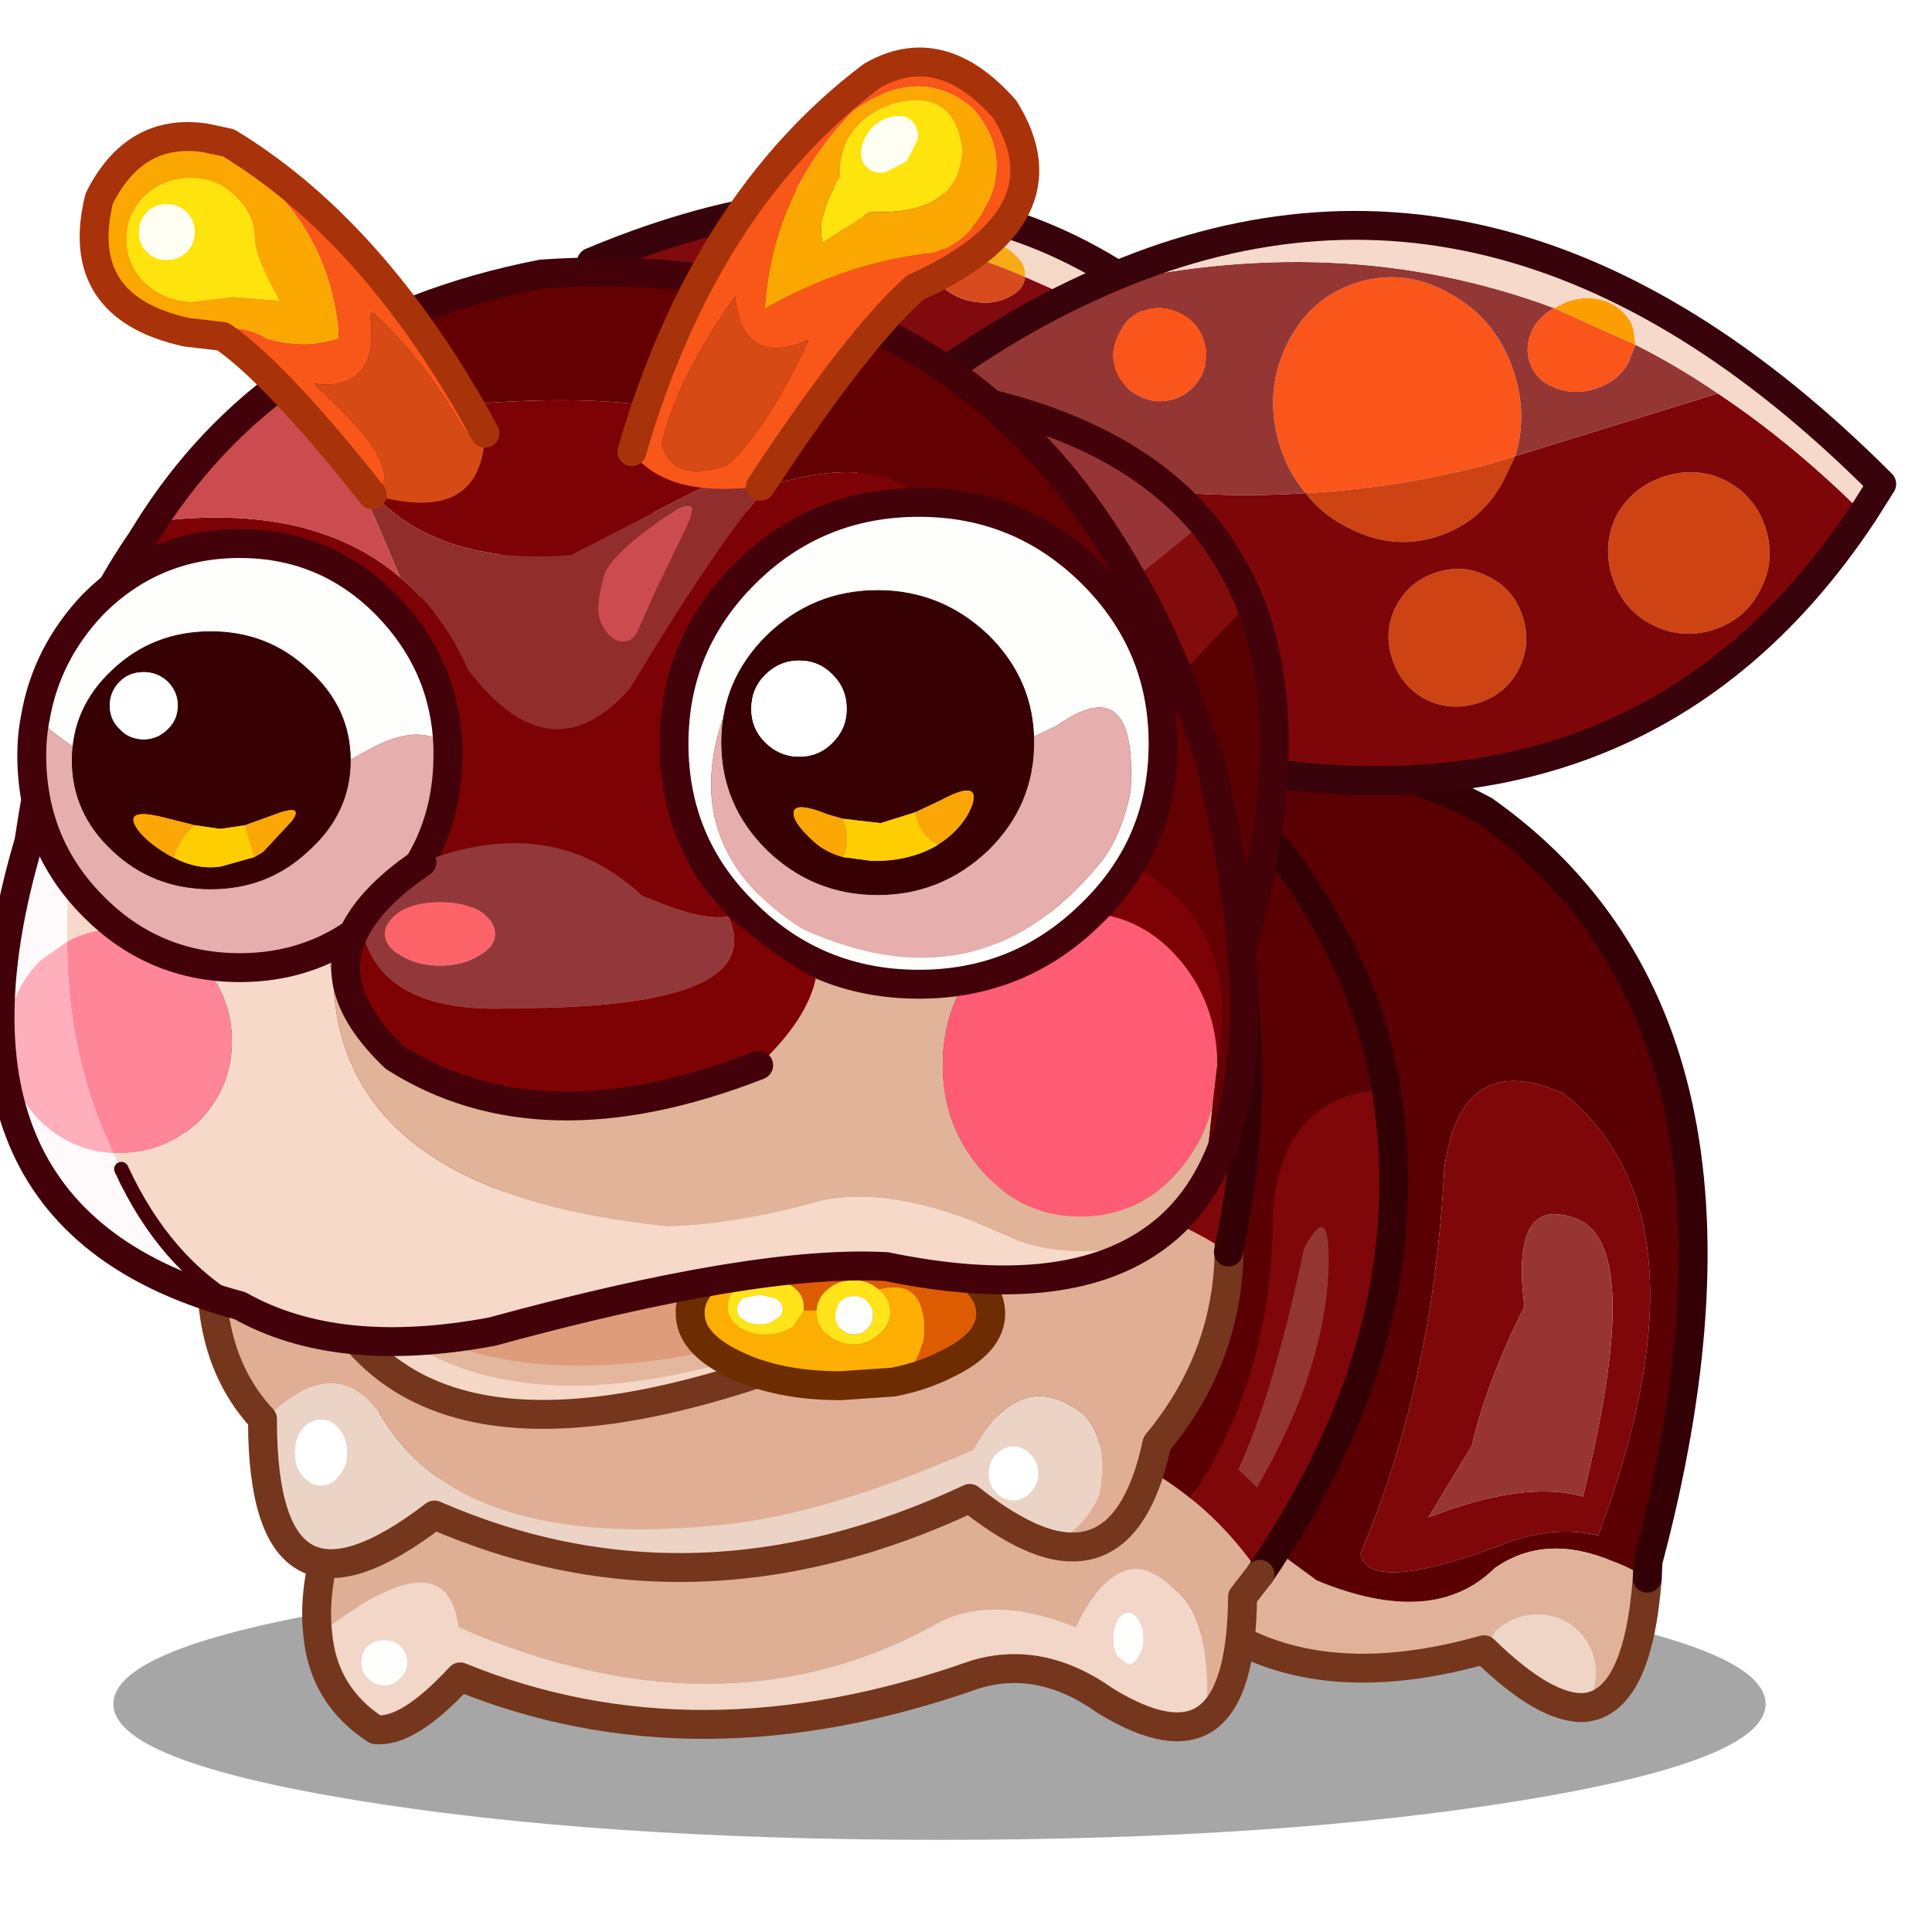 <svg xmlns:ffdec="https://www.free-decompiler.com/flash" xmlns:xlink="http://www.w3.org/1999/xlink" ffdec:objectType="frame" height="90" width="90" xmlns="http://www.w3.org/2000/svg"><use ffdec:characterId="29" height="88.6" transform="translate(-4.3)" width="95.1" xlink:href="#a"/><defs><g id="a" transform="translate(4.3)"><use ffdec:characterId="12" height="90" transform="matrix(.985 0 0 .985 .02 0)" width="91.35" xlink:href="#b"/><use ffdec:characterId="28" height="98" transform="matrix(.852 0 0 .852 -4.304 2.219)" width="111.6" xlink:href="#c"/></g><g id="b" transform="translate(1.35)"><use ffdec:characterId="10" height="90" width="90" xlink:href="#d"/><use ffdec:characterId="11" height="0" transform="matrix(.605 0 0 .604 -1.35 5.6)" width="0" xlink:href="#sprite11"/></g><g id="d"><use ffdec:characterId="8" height="90" width="90" xlink:href="#e"/><use ffdec:characterId="9" height="0" transform="matrix(.465 0 0 .466 1.3 0)" width="0" xlink:href="#sprite10"/></g><g id="e"><use ffdec:characterId="6" height="90" width="90" xlink:href="#f"/><use ffdec:characterId="7" height="0" transform="matrix(.726 0 0 .725 0 3.9)" width="0" xlink:href="#sprite9"/></g><g id="f"><use ffdec:characterId="4" height="90" width="90" xlink:href="#g"/><use ffdec:characterId="5" height="0" transform="translate(3.2) scale(.571)" width="0" xlink:href="#sprite8"/></g><g id="g"><use ffdec:characterId="1" height="0" transform="matrix(.44 0 0 .44 0 .4)" width="0" xlink:href="#sprite6"/><use ffdec:characterId="3" height="69.95" transform="scale(1.135 1.287)" width="79.3" xlink:href="#h"/></g><g id="c" transform="translate(5.05 .8)"><use ffdec:characterId="13" height="18.85" transform="translate(6.2 82.3) scale(.79)" width="114.35" xlink:href="#i"/><use ffdec:characterId="14" height="67.45" transform="translate(59.06 37.46) scale(.79)" width="43.4" xlink:href="#j"/><use ffdec:characterId="15" height="17.2" transform="rotate(8.276 -14.203 226.716) scale(.79)" width="45.3" xlink:href="#k"/><use ffdec:characterId="16" height="43.1" transform="rotate(-17.801 73.26 -134.385) scale(.789)" width="68.6" xlink:href="#l"/><use ffdec:characterId="17" height="70.5" transform="translate(16.51 36.26) scale(.79)" width="76.55" xlink:href="#m"/><use ffdec:characterId="18" height="74.25" transform="translate(10.049 24.447) scale(.79)" width="74.65" xlink:href="#n"/><use ffdec:characterId="19" height="76.05" transform="translate(-.79 10.668) scale(.79)" width="90.2" xlink:href="#o"/><use ffdec:characterId="20" height="35.35" transform="translate(.948 23.273) scale(.79)" width="80.3" xlink:href="#p"/><use ffdec:characterId="21" height="19.15" transform="translate(18.097 42.713) scale(.79)" width="33.55" xlink:href="#q"/><use ffdec:characterId="22" height="31.35" transform="translate(33.76 -.79) scale(.79)" width="29.2" xlink:href="#r"/><use ffdec:characterId="23" height="26.8" transform="translate(4.36 3.26) scale(.79)" width="29.05" xlink:href="#s"/></g><g id="j"><path d="M33.4 31.65q-4.65-1.85-3.65 6.05-2.6 5.15-3.65 9.65l-3 4.95q6.6-2.6 10.7-1.45 4.3-17.35-.4-19.2m-.95-8.7q10.65 8.55 2.4 30.6-2.8-.7-6.05.4-9.85 3.8-10.4.85 5.05-11.85 5.8-26.65 1.15-8.35 8.25-5.2" fill="#7f0709" fill-rule="evenodd" transform="translate(1 1)"/><path d="M33.4 31.65q4.7 1.85.4 19.2-4.1-1.15-10.7 1.45l3-4.95q1.05-4.5 3.65-9.65-1-7.9 3.65-6.05" fill="#973534" fill-rule="evenodd" transform="translate(1 1)"/><path d="M32.45 22.95q-7.1-3.15-8.25 5.2-.75 14.8-5.8 26.65.55 2.95 10.4-.85 3.25-1.1 6.05-.4 8.25-22.05-2.4-30.6M5.5 49.4 0 4.05q13.9-7.7 26.95-.7 21.2 14.95 11.35 52l-.05 1.15q-1.25-.75-2.35-1.15-4.7-2-8.2.45-4.25 4.2-12.35.85L5.5 49.4" fill="#5a0002" fill-rule="evenodd" transform="translate(1 1)"/><path d="m5.5 49.4 9.85 7.25q8.1 3.35 12.35-.85 3.5-2.45 8.2-.45 1.1.4 2.35 1.15-.65 8.6-4.35 8.95.8-1.1.8-2.4 0-1.65-1.2-2.9Q32.3 59 30.65 59q-1.65 0-2.9 1.15l-.8 1.3q-12.75 3.6-20.3-2.95L5.5 49.4" fill="#e0b29a" fill-rule="evenodd" transform="translate(1 1)"/><path d="M33.9 65.45q-2.7.15-6.95-4l.8-1.3Q29 59 30.65 59t2.85 1.15q1.2 1.25 1.2 2.9 0 1.3-.8 2.4" fill="#efd5c6" fill-rule="evenodd" transform="translate(1 1)"/><path d="M39.25 57.5q-.65 8.6-4.35 8.95-2.7.15-6.95-4-12.75 3.6-20.3-2.95L6.5 50.4" fill="none" stroke="#74361d" stroke-linecap="round" stroke-linejoin="round" stroke-width="2"/><path d="m39.25 57.5.05-1.15q9.85-37.05-11.35-52-13.05-7-26.95.7L6.5 50.4" fill="none" stroke="#330005" stroke-linecap="round" stroke-linejoin="round" stroke-width="2"/></g><g id="k"><path d="m35.85 5.9.05-.5q0-.75-.55-1.3-.45-.5-1.2-.5-.8 0-1.35.5-.2.2-.25.55l-2.7-.75q-.05-.9-.95-1.45-.9-.65-2.2-.65-1.3 0-2.3.65l-.3.35q-7.75-1-16.4.45Q26.95-4.8 43.3 7l-3.4.8q-2-1.1-4.05-1.9" fill="#f4d9c8" fill-rule="evenodd" transform="translate(1 1)"/><path d="M32.55 4.65q.05-.35.25-.55.55-.5 1.35-.5.75 0 1.2.5.55.55.55 1.3l-.05.5q-1.65-.8-3.3-1.25M24.1 2.8l.3-.35q1-.65 2.3-.65 1.3 0 2.2.65.9.55.95 1.45-2.8-.8-5.75-1.1" fill="#f7ab17" fill-rule="evenodd" transform="translate(1 1)"/><path d="M35.85 5.9q2.05.8 4.05 1.9-12.6 9.85-27.8 6.6Q4.4 12.5 0 7.2q3.9-2.35 7.7-3.95 8.65-1.45 16.4-.45-.55.45-.55 1.15 0 .9.85 1.5 1 .65 2.3.65 1.3 0 2.2-.65.95-.6.95-1.5V3.9l2.7.75-.2.75q0 .75.45 1.25.55.55 1.35.55.75 0 1.2-.55l.5-.75" fill="#810a0e" fill-rule="evenodd" transform="translate(1 1)"/><path d="M32.55 4.65q1.65.45 3.3 1.25l-.5.75q-.45.55-1.2.55-.8 0-1.35-.55-.45-.5-.45-1.25l.2-.75m-2.7-.75v.05q0 .9-.95 1.5-.9.65-2.2.65-1.3 0-2.3-.65-.85-.6-.85-1.5 0-.7.55-1.15 2.95.3 5.75 1.1" fill="#d84b1e" fill-rule="evenodd" transform="translate(1 1)"/><path d="m40.9 8.8 3.4-.8Q27.95-3.8 8.7 4.25 4.9 5.85 1 8.2q4.4 5.3 12.1 7.2 15.2 3.25 27.8-6.6z" fill="none" stroke="#38030a" stroke-linecap="round" stroke-linejoin="round" stroke-width="2"/></g><g id="l"><path d="M27.5 18.55q-.7-1.65-.7-3.55 0-3.85 2.5-6.55 2.55-2.7 5.95-2.7 3.55 0 6 2.7 2.55 2.7 2.55 6.55 0 3.15-1.7 5.55l-2.3-.05q-6.45-.4-12.3-1.95m24.9-2.8-.9 1.1q-1.1.95-2.65.95-1.6 0-2.7-.95-1.1-.9-1.1-2.2 0-1.3 1.1-2.3.7-.55 1.65-.75l4.6 4.15M20.8 3.05q1.3 0 2.3 1 .95.95.95 2.25t-.95 2.3q-1 .95-2.3.95-1.3 0-2.25-.95-1-1-1-2.3 0-1.3 1-2.25.95-1 2.25-1" fill="#fa551b" fill-rule="evenodd" transform="translate(1.9 1)"/><path d="M55.45 26.6q1.65 1.65 1.65 4t-1.65 3.95q-1.6 1.65-3.95 1.65-2.3 0-3.95-1.65-1.6-1.6-1.6-3.95t1.6-4q1.65-1.55 3.95-1.55 2.35 0 3.95 1.55M42.1 20.55l-.85.9q-2.45 2.75-6 2.75-3.4 0-5.95-2.75-1.25-1.3-1.8-2.9 5.85 1.55 12.3 1.95l2.3.05m-11.05 7.4q1.4-1.4 3.4-1.4t3.35 1.4q1.4 1.35 1.4 3.35t-1.4 3.4q-1.35 1.35-3.35 1.35t-3.4-1.35q-1.35-1.4-1.35-3.4t1.35-3.35" fill="#cd4314" fill-rule="evenodd" transform="translate(1.9 1)"/><path d="M63.85 31.7q-22.25 17.8-49.6 1.95Q-4.55 20.85 0 5.05l1.3-.45q11.45 10.25 26.2 13.95.55 1.6 1.8 2.9 2.55 2.75 5.95 2.75 3.55 0 6-2.75l.85-.9 14.7.15q3.9 4.9 7.05 11m-8.4-5.1q-1.6-1.55-3.95-1.55-2.3 0-3.95 1.55-1.6 1.65-1.6 4t1.6 3.95q1.65 1.65 3.95 1.65 2.35 0 3.95-1.65 1.65-1.6 1.65-3.95t-1.65-4m-24.4 1.35Q29.7 29.3 29.7 31.3t1.35 3.4q1.4 1.35 3.4 1.35t3.35-1.35q1.4-1.4 1.4-3.4t-1.4-3.35q-1.35-1.4-3.35-1.4t-3.4 1.4" fill="#7e0608" fill-rule="evenodd" transform="translate(1.9 1)"/><path d="M1.3 4.6Q9.85 1.3 17.5.4q17.75 1.3 30.3 11.2-.95.2-1.65.75-1.1 1-1.1 2.3 0 1.3 1.1 2.2 1.1.95 2.7.95 1.55 0 2.65-.95l.9-1.1q2.3 2.25 4.4 4.95l-14.7-.15q1.7-2.4 1.7-5.55 0-3.85-2.55-6.55-2.45-2.7-6-2.7-3.4 0-5.95 2.7-2.5 2.7-2.5 6.55 0 1.9.7 3.55Q12.75 14.85 1.3 4.6m19.5-1.55q-1.3 0-2.25 1-1 .95-1 2.25t1 2.3q.95.95 2.25.95t2.3-.95q.95-1 .95-2.3 0-1.3-.95-2.25-1-1-2.3-1" fill="#943634" fill-rule="evenodd" transform="translate(1.9 1)"/><path d="m47.8 11.6 1.05-.15q1.55 0 2.65.9 1.1 1 1.1 2.3l-.2 1.1-4.6-4.15" fill="#fc9e01" fill-rule="evenodd" transform="translate(1.9 1)"/><path d="M17.5.4q31-3.85 48.2 29.75l-1.85 1.55q-3.15-6.1-7.05-11-2.1-2.7-4.4-4.95l.2-1.1q0-1.3-1.1-2.3-1.1-.9-2.65-.9l-1.05.15Q35.25 1.7 17.5.4" fill="#f6d9cb" fill-rule="evenodd" transform="translate(1.9 1)"/><path d="M3.2 5.6q8.55-3.3 16.2-4.2 31-3.85 48.2 29.75l-1.85 1.55q-22.25 17.8-49.6 1.95-18.8-12.8-14.25-28.6l1.3-.45z" fill="none" stroke="#38030a" stroke-linecap="round" stroke-linejoin="round" stroke-width="2"/></g><g id="m"><path d="M74.05 24.25q-7.1.15-7.85 8.35.05 11.45-5.7 19.9-16.35-13.15-58.9.6Q48.2-26.25 70.1 13q3 5.35 3.95 11.25" fill="#5a0002" fill-rule="evenodd" transform="translate(1 1)"/><path d="M60.5 52.5q5.75-8.45 5.7-19.9.75-8.2 7.85-8.35 2.7 16.75-8.75 33.5-2.05-3.05-4.8-5.25M70 37.65q.4-6.35-1.65-2.45-2.1 9.95-4.55 15.3l1.3 1.25q4.35-7.5 4.9-14.1" fill="#7f0709" fill-rule="evenodd" transform="translate(1 1)"/><path d="M70 37.65q-.55 6.6-4.9 14.1l-1.3-1.25q2.45-5.35 4.55-15.3 2.05-3.9 1.65 2.45" fill="#933533" fill-rule="evenodd" transform="translate(1 1)"/><path d="M5.8 64.95q.5-.4.5-1.1 0-.7-.5-1.15-.4-.4-1.1-.4-.7 0-1.15.4-.45.45-.45 1.15t.45 1.1q.45.5 1.15.5t1.1-.5m55.8 2.75q-2.35 1.65-7-1.2-4.5-3.2-9.05-1.8-19.25 6.8-35.6.15-3.6 3.9-5.85 3.65-3.6-2.35-4-6.55Q9.05 55 9.85 61.4q18 7.85 32.65 0 3.95-2.45 10.05 0 3.05-6.3 6.75-2.7 2.75 2 2.3 9m-5.4-7.3q-.4 0-.75.5-.3.55-.3 1.3t.3 1.25l.75.55q.4 0 .7-.55.35-.5.35-1.25t-.35-1.3q-.3-.5-.7-.5" fill="#f2d6c8" fill-rule="evenodd" transform="translate(1 1)"/><path d="M5.8 64.95q-.4.5-1.1.5-.7 0-1.15-.5-.45-.4-.45-1.1 0-.7.45-1.15.45-.4 1.15-.4t1.1.4q.5.45.5 1.15t-.5 1.1m50.4-4.55q.4 0 .7.5.35.55.35 1.3t-.35 1.25q-.3.55-.7.55l-.75-.55q-.3-.5-.3-1.25t.3-1.3q.35-.5.75-.5" fill="#fefefc" fill-rule="evenodd" transform="translate(1 1)"/><path d="M60.5 52.5q2.75 2.2 4.8 5.25l-1.2 1.55q-.05 6.65-2.5 8.4.45-7-2.3-9-3.7-3.6-6.75 2.7-6.1-2.45-10.05 0-14.65 7.85-32.65 0-.8-6.4-9.75.55-.45-3.75 1.5-8.85 42.55-13.75 58.9-.6" fill="#deaf95" fill-rule="evenodd" transform="translate(1 1)"/><path d="M66.3 58.75Q77.75 42 75.05 25.25 74.1 19.35 71.1 14 49.2-25.25 2.6 54.1" fill="none" stroke="#330005" stroke-linecap="round" stroke-linejoin="round" stroke-width="2"/><path d="M62.6 68.7q-2.35 1.65-7-1.2-4.5-3.2-9.05-1.8-19.25 6.8-35.6.15-3.6 3.9-5.85 3.65-3.6-2.35-4-6.55-.45-3.75 1.5-8.85m60 14.6q2.45-1.75 2.5-8.4l1.2-1.55" fill="none" stroke="#74361d" stroke-linecap="round" stroke-linejoin="round" stroke-width="2"/></g><g id="n"><path d="M58.05 30.85q2.35-.95 3.4-3.35.75-3.65-1.05-5.6-4.4-3.45-7.65 2.45-10.3 4.5-17.55 5.2-17.5 1.75-23.15-7.1-3.3-5.4-8.5 0v-.25Q-1.2 17.1.45 7.75L68.4 0q5.25 14-2.95 23.9-1.8 8.4-7.4 6.95" fill="#e0ae95" fill-rule="evenodd" transform="translate(1.9 40.75)"/><path d="M6.3 26.1q.55.7 1.3.7t1.25-.7q.55-.6.55-1.55 0-1-.55-1.65-.5-.65-1.25-.65t-1.3.65q-.5.65-.5 1.65 0 .95.5 1.55m-2.75-3.65q5.2-5.4 8.5 0 5.65 8.85 23.15 7.1 7.25-.7 17.55-5.2 3.25-5.9 7.65-2.45 1.8 1.95 1.05 5.6-1.05 2.4-3.4 3.35-2.4-.65-5.55-3.15-19.1 8.95-37.05 1.15-11.85 9.1-11.9-6.4M54.3 27.3q.55.55 1.2.55.7 0 1.2-.55.55-.55.55-1.3 0-.8-.55-1.35-.5-.55-1.2-.55-.65 0-1.2.55-.5.55-.5 1.35 0 .75.5 1.3" fill="#ebd4c6" fill-rule="evenodd" transform="translate(1.9 40.75)"/><path d="M6.3 26.1q-.5-.6-.5-1.55 0-1 .5-1.65.55-.65 1.3-.65t1.25.65q.55.65.55 1.65 0 .95-.55 1.55-.5.7-1.25.7t-1.3-.7m48 1.2q-.5-.55-.5-1.3 0-.8.5-1.35.55-.55 1.2-.55.7 0 1.2.55.55.55.55 1.35 0 .75-.55 1.3-.5.55-1.2.55-.65 0-1.2-.55" fill="#fff" fill-rule="evenodd" transform="translate(1.9 40.75)"/><path d="M59.95 71.6q5.6 1.45 7.4-6.95 8.2-9.9 2.95-23.9L2.35 48.5Q.7 57.85 5.45 62.95v.25q.05 15.5 11.9 6.4 17.95 7.8 37.05-1.15 3.15 2.5 5.55 3.15z" fill="none" stroke="#74361d" stroke-linecap="round" stroke-linejoin="round" stroke-width="2"/><path d="M5.85 7.1q9.8 20 45.45 4.95Q16.15 29.7 6 7.65l-.15-.55" fill="#e3b79e" fill-rule="evenodd" transform="translate(1.9 40.75)"/><path d="m51.45 12-.15.05Q15.65 27.1 5.85 7.1L58 1.2Q55.75 7.8 51.45 12" fill="#de9c7a" fill-rule="evenodd" transform="translate(1.9 40.75)"/><path d="M6 7.65q10.15 22.05 45.3 4.4-3.9 3.8-9.55 5.6-31.35 12-35.75-10" fill="#f4d7c7" fill-rule="evenodd" transform="translate(1.9 40.75)"/><path d="m53.2 52.8.15-.05q4.3-4.2 6.55-10.8l-52.15 5.9.15.55q4.4 22 35.75 10 5.65-1.8 9.55-5.6z" fill="none" stroke="#74361d" stroke-linecap="round" stroke-linejoin="round" stroke-width="2"/><path d="M41 14.7v-.3q0-.8-.75-1.35-.8-.55-1.9-.55-1.1 0-1.85.55l-.05.1q-1.65 0-3.3 1.45.2-1.9 3-3.35 3.05-1.45 7.4-1.45 4.35 0 7.35 1.45 3.05 1.6 3.05 3.65t-3.05 3.5q-1.65.85-3.7 1.25 1.35-.4 2.1-2.95.35-4.35-3.1-3.45-.75-.65-1.75-.65-1.05 0-1.8.65-.7.6-.75 1.45H41" fill="#dd5c01" fill-rule="evenodd" transform="translate(1.9 40.75)"/><path d="M41 14.7h.9v.1q0 .9.75 1.55.75.7 1.8.7 1 0 1.75-.7.8-.65.8-1.55 0-.85-.8-1.55 3.45-.9 3.1 3.45-.75 2.55-2.1 2.95l-3.65.25q-4.35 0-7.4-1.5-3-1.45-3-3.5v-.3q1.65-1.45 3.3-1.45-.7.5-.7 1.25 0 .85.75 1.4.75.55 1.85.55t1.9-.55l.75-1.1" fill="#fcae03" fill-rule="evenodd" transform="translate(1.9 40.75)"/><path d="m39.05 13.85-1.1-.25-1.15.25q-.4.35-.4.75 0 .45.4.7.45.35 1.15.35t1.1-.35q.5-.25.5-.7 0-.4-.5-.75m-2.6-.7.05-.1q.75-.55 1.85-.55t1.9.55q.75.55.75 1.35v.3l-.75 1.1q-.8.55-1.9.55-1.1 0-1.85-.55t-.75-1.4q0-.75.7-1.25m5.45 1.55q.05-.85.75-1.45.75-.65 1.8-.65 1 0 1.75.65.8.7.8 1.55 0 .9-.8 1.55-.75.7-1.75.7-1.05 0-1.8-.7-.75-.65-.75-1.55v-.1m2.6-1q-.55 0-.95.35-.35.45-.35 1t.35.9q.4.4.95.4.55 0 .9-.4.4-.35.4-.9t-.4-1q-.35-.35-.9-.35" fill="#ffe419" fill-rule="evenodd" transform="translate(1.9 40.75)"/><path d="M39.05 13.85q.5.35.5.75 0 .45-.5.7-.4.35-1.1.35-.7 0-1.15-.35-.4-.25-.4-.7 0-.4.4-.75l1.15-.25 1.1.25m5.45-.15q.55 0 .9.35.4.45.4 1t-.4.9q-.35.4-.9.4t-.95-.4q-.35-.35-.35-.9t.35-1q.4-.35.95-.35" fill="#fefeff" fill-rule="evenodd" transform="translate(1.9 40.75)"/><path d="M49.1 60.4q2.05-.4 3.7-1.25 3.05-1.45 3.05-3.5T52.8 52q-3-1.45-7.35-1.45T38.05 52q-2.8 1.45-3 3.35v.3q0 2.05 3 3.5 3.05 1.5 7.4 1.5l3.65-.25z" fill="none" stroke="#6d2c01" stroke-linecap="round" stroke-linejoin="round" stroke-width="2"/><path d="M64 7.65q2.1-10-2.3-20.6-2.45-7.8 4.05-10.65Q74.6-9.2 70.4 10.65q-3.05-2-6.4-3M67.1-9.7q-2-6.05-2.45-1.65 1.85 10 1.65 15.85l1.65.7q1.15-8.55-.85-14.9" fill="#7f0709" fill-rule="evenodd" transform="translate(1.9 40.75)"/><path d="M-.2 8.9Q-1.4.25-.55-8.3.6-19.45 8.15-27.85q7.6-8.35 18.6-11 10.75-2.4 21.2 1.55 10.95 4.05 17.8 13.7-6.5 2.85-4.05 10.65 4.4 10.6 2.3 20.6Q43.9 1.7-.2 8.9" fill="#5a0002" fill-rule="evenodd" transform="translate(1.9 40.75)"/><path d="M67.1-9.7q2 6.35.85 14.9l-1.65-.7q.2-5.85-1.65-15.85.45-4.4 2.45 1.65" fill="#933533" fill-rule="evenodd" transform="translate(1.9 40.75)"/><path d="M67.65 17.15Q60.8 7.5 49.85 3.45 39.4-.5 28.65 1.9q-11 2.65-18.6 11-7.55 8.4-8.7 19.55Q.5 41 1.7 49.65m65.95-32.5q8.85 14.4 4.65 34.25" fill="none" stroke="#330005" stroke-linecap="round" stroke-linejoin="round" stroke-width="2"/></g><g id="o"><path d="M22.65 24.85q25.7-3.95 30.45 2.75-1.7.4-6.1 2.65l-7.5 3.85q-10.2.85-14.9-5.7-1.1-1.6-1.95-3.55m30.45 4.5q14-4.4 13.35 10.9 4.15 9.85 12.6 15.7 6.9 4.2 5.2 13.2-.1-4.2-2.75-7.2-2.75-3.1-6.75-3.1L73.3 59q-25.2-2.75-51.4.6-3.55-7.25-16.45-7.55H2.3q1.8-10.65 7.45-18.9l.85-1.35q10.95-1.4 17.1 3.85 2.9 2.4 4.7 6.4 5.7 7.5 11.2 1.3 5.95-9.9 9.5-14" fill="#7d0205" fill-rule="evenodd" transform="translate(1 -13.5)"/><path d="M84.25 69.15v.25l-.3 2.6q-.6 2.7-2.45 4.8-2.75 3.1-6.75 3.1-3.95 0-6.7-3.1-2.8-3.1-2.8-7.4 0-4.35 2.8-7.45 2.2-2.5 5.25-2.95l1.45-.15q4 0 6.75 3.1 2.65 3 2.75 7.2" fill="#fe5c74" fill-rule="evenodd" transform="translate(1 -13.5)"/><path d="M4.65 60.85q1.65-.9 3.65-.9 3.2 0 5.5 2.25 2.25 2.3 2.25 5.55 0 3.2-2.25 5.5-2.3 2.25-5.5 2.25h-.45q-3.2-6.65-3.2-14.65" fill="#ff8699" fill-rule="evenodd" transform="translate(1 -13.5)"/><path d="M7.85 75.5q-2.95-.15-5.1-2.25Q.5 70.95.5 67.75q0-3.25 2.25-5.55l1.9-1.35q0 8 3.2 14.65" fill="#ffafbc" fill-rule="evenodd" transform="translate(1 -13.5)"/><path d="M2.3 52.05h3.15q-.9 4.6-.8 8.8l-1.9 1.35Q.5 64.5.5 67.75q0 3.2 2.25 5.5 2.15 2.1 5.1 2.25l.55 1.1q3 6.5 8.2 9.45Q-5.75 80.1 2 53.95l.3-1.9" fill="#fefafb" fill-rule="evenodd" transform="translate(1 -13.5)"/><path d="M21.9 59.6q1.05 2.2 1.25 5.05 1.3 13.75 23.15 15.9 4.75-.15 10.65-1.8 5.45-1.1 13.5 2.8 4.15 1.45 9.25 0-6.2 4.3-18.35 1.8-9-.5-27.3 4.5-10.7 2-17.45-1.8-5.2-2.95-8.2-9.45l-.55-1.1h.45q3.2 0 5.5-2.25 2.25-2.3 2.25-5.5 0-3.25-2.25-5.55-2.3-2.25-5.5-2.25-2 0-3.65.9-.1-4.2.8-8.8 12.9.3 16.45 7.55" fill="#f6d9c9" fill-rule="evenodd" transform="translate(1 -13.5)"/><path d="m83.95 72-.6 5.65q-1.45 2.4-3.65 3.9-5.1 1.45-9.25 0-8.05-3.9-13.5-2.8-5.9 1.65-10.65 1.8-21.85-2.15-23.15-15.9-.2-2.85-1.25-5.05 26.2-3.35 51.4-.6-3.05.45-5.25 2.95-2.8 3.1-2.8 7.45 0 4.3 2.8 7.4 2.75 3.1 6.7 3.1 4 0 6.75-3.1 1.85-2.1 2.45-4.8" fill="#e1b399" fill-rule="evenodd" transform="translate(1 -13.5)"/><path d="M85.95 61.3q-.5-5.85-2.25-13.2l-2.1-5.65 4.9-5.1q3.65 9.25-.55 23.95" fill="#590100" fill-rule="evenodd" transform="translate(1 -13.5)"/><path d="M81.6 42.45q-1.5-3.6-3.2-6.6l4.85-3.95q2 2.45 3.25 5.45l-4.9 5.1" fill="#820c0c" fill-rule="evenodd" transform="translate(1 -13.5)"/><path d="M78.4 35.85q-4.15-7.45-9.8-12.2 9.7 2.4 14.65 8.25l-4.85 3.95" fill="#973536" fill-rule="evenodd" transform="translate(1 -13.5)"/><path d="M22.65 24.85q-.75-1.8-1.2-3.95 6.8-4.45 16.05-6.25 19-1.3 31.1 9 5.65 4.75 9.8 12.2 1.7 3 3.2 6.6l2.1 5.65q1.75 7.35 2.25 13.2.85 10.65-2.6 16.35l.6-5.65.3-2.6v-.25q1.7-9-5.2-13.2-8.45-5.85-12.6-15.7.65-15.3-13.35-10.9l.1-.1q2-2.2-.1-1.65-4.75-6.7-30.45-2.75" fill="#620002" fill-rule="evenodd" transform="translate(1 -13.5)"/><path d="M53.1 27.6q2.1-.55.1 1.65l-.1.1q-3.55 4.1-9.5 14-5.5 6.2-11.2-1.3-1.8-4-4.7-6.4l-3.1-7.25q4.7 6.55 14.9 5.7l7.5-3.85q4.4-2.25 6.1-2.65M47.6 32q1.15-2.5-2.2-.1-3.4 2.45-3.65 3.8-.35 1.3-.35 2.15 0 .75.5 1.5.55.75 1.25.75.65 0 1-.75l1.25-2.8L47.6 32" fill="#912d2d" fill-rule="evenodd" transform="translate(1 -13.5)"/><path d="M21.45 20.9q.45 2.15 1.2 3.95.85 1.95 1.95 3.55l3.1 7.25q-6.15-5.25-17.1-3.85 4.35-6.7 10.85-10.9M47.6 32l-2.2 4.55-1.25 2.8q-.35.75-1 .75-.7 0-1.25-.75-.5-.75-.5-1.5 0-.85.35-2.15.25-1.35 3.65-3.8 3.35-2.4 2.2.1" fill="#cc4b4f" fill-rule="evenodd" transform="translate(1 -13.5)"/><path d="M84.35 64.15q3.45-5.7 2.6-16.35-.5-5.85-2.25-13.2l-2.1-5.65q-1.5-3.6-3.2-6.6-4.15-7.45-9.8-12.2-12.1-10.3-31.1-9-9.25 1.8-16.05 6.25-6.5 4.2-10.85 10.9l-.85 1.35Q5.1 27.9 3.3 38.55l-.3 1.9q-7.75 26.15 14.6 32.1 6.75 3.8 17.45 1.8 18.3-5 27.3-4.5 12.15 2.5 18.35-1.8 2.2-1.5 3.65-3.9m3.15-40.3q-1.25-3-3.25-5.45-4.95-5.85-14.65-8.25m17.9 13.7q3.65 9.25-.55 23.95" fill="none" stroke="#430109" stroke-linecap="round" stroke-linejoin="round" stroke-width="2"/><path d="M8.4 76.6q3 6.5 8.2 9.45" fill="none" stroke="#430109" stroke-linecap="round" stroke-linejoin="round" transform="translate(1 -13.5)"/></g><g id="p"><path d="M2.45 45.35q.75-4.4 3.95-7.8 4.2-4.25 10.2-4.25 5.95 0 10.15 4.25 4.05 4.15 4.25 9.8-2-1.85-5.9.45-11.85 6.9-22.65-2.45" fill="#fefffd" fill-rule="evenodd" transform="translate(-1.2 -29.45)"/><path d="M31 47.35v.6q0 6.15-4.25 10.4-4.2 4.3-10.15 4.3-6 0-10.2-4.3-4.2-4.25-4.2-10.4 0-1.35.25-2.6 10.8 9.35 22.65 2.45 3.9-2.3 5.9-.45" fill="#e6aead" fill-rule="evenodd" transform="translate(-1.2 -29.45)"/><path d="M29.8 17.9v.6q0 6.15-4.25 10.4-4.2 4.3-10.15 4.3-6 0-10.2-4.3Q1 24.65 1 18.5q0-1.35.25-2.6Q2 11.5 5.2 8.1q4.2-4.25 10.2-4.25 5.95 0 10.15 4.25 4.05 4.15 4.25 9.8z" fill="none" stroke="#430109" stroke-linecap="round" stroke-linejoin="round" stroke-width="2"/><path d="M14.6 39.4q3.95 0 6.75 2.65 2.9 2.6 2.9 6.25t-2.9 6.25q-2.8 2.65-6.75 2.65-4 0-6.8-2.65Q5 51.95 5 48.3t2.8-6.25q2.8-2.65 6.8-2.65m-6.3 3.45q-.7.7-.7 1.65 0 1 .7 1.65.65.7 1.65.7.95 0 1.65-.7.7-.65.7-1.65 0-.95-.7-1.65-.7-.65-1.65-.65-1 0-1.65.65m5.2 9.95-2-.5q-2.65-.7-2.2.4.5 1.05 2.35 2.15l.4.2q1.65.85 3.25.6l2.3-.65.6-.35 2-2.15q.95-1.3-1.45-.35l-1.8.65-1.7.25-1.75-.25" fill="#370003" fill-rule="evenodd" transform="translate(-1.2 -29.45)"/><path d="m13.5 52.8 1.75.25 1.7-.25.65 2.2-2.3.65q-1.6.25-3.25-.6.3-1.3 1.45-2.25" fill="#ffce01" fill-rule="evenodd" transform="translate(-1.2 -29.45)"/><path d="m12.05 55.05-.4-.2Q9.8 53.75 9.3 52.7q-.45-1.1 2.2-.4l2 .5q-1.15.95-1.45 2.25m4.9-2.25 1.8-.65q2.4-.95 1.45.35l-2 2.15-.6.35-.65-2.2" fill="#faa605" fill-rule="evenodd" transform="translate(-1.2 -29.45)"/><path d="M8.3 42.85q.65-.65 1.65-.65.95 0 1.65.65.7.7.7 1.65 0 1-.7 1.65-.7.7-1.65.7-1 0-1.65-.7-.7-.65-.7-1.65 0-.95.7-1.65" fill="#fff" fill-rule="evenodd" transform="translate(-1.2 -29.45)"/><path d="M13.4 9.95q3.95 0 6.75 2.65 2.9 2.6 2.9 6.25t-2.9 6.25q-2.8 2.65-6.75 2.65-4 0-6.8-2.65-2.8-2.6-2.8-6.25t2.8-6.25q2.8-2.65 6.8-2.65z" fill="none" stroke="#370003" stroke-linecap="round" stroke-linejoin="round" stroke-width=".05"/><path d="M78.25 50.45q.5-8.5-5.1-4.55-13.3 6.7-23.15-.4-3 9 5.5 14.45 12.15 5.55 20.35-4.2 1.7-1.85 2.4-5.3m-2.7 8.45q-4.95 4.9-11.95 4.9-7.05 0-12-4.9-4.95-4.8-4.95-11.75 0-6.9 4.95-11.8t12-4.9q7 0 11.95 4.9 4.95 4.9 4.95 11.8 0 6.95-4.95 11.75" fill="#fefffd" fill-rule="evenodd" transform="translate(-1.2 -29.45)"/><path d="M78.25 50.45q-.7 3.45-2.4 5.3-8.2 9.75-20.35 4.2Q47 54.5 50 45.5q9.85 7.1 23.15.4 5.6-3.95 5.1 4.55" fill="#e6aead" fill-rule="evenodd" transform="translate(-1.2 -29.45)"/><path d="M74.35 29.45q-4.95 4.9-11.95 4.9-7.05 0-12-4.9-4.95-4.8-4.95-11.75 0-6.9 4.95-11.8t12-4.9q7 0 11.95 4.9 4.95 4.9 4.95 11.8 0 6.95-4.95 11.75z" fill="none" stroke="#430109" stroke-linecap="round" stroke-linejoin="round" stroke-width="2"/><path d="M58.6 44.75q0-1.4-.95-2.35-.95-1-2.35-1-1.35 0-2.35 1-.95.95-.95 2.35 0 1.35.95 2.3 1 1 2.35 1 1.4 0 2.35-1 .95-.95.95-2.3m9.8-5.1q3.15 3.1 3.15 7.4 0 4.35-3.15 7.45-3.25 3.1-7.65 3.1-4.45 0-7.65-3.1-3.15-3.1-3.15-7.45 0-4.3 3.15-7.4 3.2-3.1 7.65-3.1 4.4 0 7.65 3.1m-3.5 14.5q1.8-1.15 2.4-2.8.55-1.75-2.15-.3l-1.8.85-2.4.75-2.6-.3-1.05-.3q-2.1-.85-2.35-.25-.2.7 1.35 2.1.8.75 2.05 1.1l1.9.25q2.5.1 4.5-1l.15-.1" fill="#370003" fill-rule="evenodd" transform="translate(-1.2 -29.45)"/><path d="m64.9 54.15-.15.1q-2 1.1-4.5 1l-1.9-.25q.55-1.1 0-2.65l2.6.3 2.4-.75q.25 1.55 1.55 2.25" fill="#ffce01" fill-rule="evenodd" transform="translate(-1.2 -29.45)"/><path d="m63.35 51.9 1.8-.85q2.7-1.45 2.15.3-.6 1.65-2.4 2.8-1.3-.7-1.55-2.25m-5 3.1q-1.25-.35-2.05-1.1-1.55-1.4-1.35-2.1.25-.6 2.35.25l1.05.3q.55 1.55 0 2.65" fill="#faa605" fill-rule="evenodd" transform="translate(-1.2 -29.45)"/><path d="M58.6 44.75q0 1.35-.95 2.3-.95 1-2.35 1-1.35 0-2.35-1-.95-.95-.95-2.3 0-1.4.95-2.35 1-1 2.35-1 1.4 0 2.35 1 .95.95.95 2.35" fill="#fff" fill-rule="evenodd" transform="translate(-1.2 -29.45)"/><path d="M67.2 10.2q3.15 3.1 3.15 7.4 0 4.35-3.15 7.45-3.25 3.1-7.65 3.1-4.45 0-7.65-3.1-3.15-3.1-3.15-7.45 0-4.3 3.15-7.4 3.2-3.1 7.65-3.1 4.4 0 7.65 3.1z" fill="none" stroke="#370003" stroke-linecap="round" stroke-linejoin="round" stroke-width=".05"/></g><g id="q"><path d="M33.15 58.7q-1.1-.6-2.7-.6t-2.7.6q-1.1.7-1.1 1.6 0 .9 1.1 1.5 1.1.7 2.7.7t2.7-.7q1.1-.6 1.1-1.5t-1.1-1.6m-8.2.7q1.3-2.05 4.25-4.05 6.3-2.45 11.25-.35 2.1.9 4 2.65 4 1.8 5.95 1.45 2.9 6.35-14.8 6.35-9.7.5-10.65-6.05" fill="#92383a" fill-rule="evenodd" transform="translate(-22.9 -54.05)"/><path d="M33.15 58.7q1.1.7 1.1 1.6 0 .9-1.1 1.5-1.1.7-2.7.7t-2.7-.7q-1.1-.6-1.1-1.5t1.1-1.6q1.1-.6 2.7-.6t2.7.6" fill="#fc6368" fill-rule="evenodd" transform="translate(-22.9 -54.05)"/><path d="M50.4 59.1q3.6 3.05 6.05 4.3-.6 2.85-3.95 6-15.1 5.9-25.2-.55-5.25-5-2.35-9.45.95 6.55 10.65 6.05 17.7 0 14.8-6.35" fill="#7e0204" fill-rule="evenodd" transform="translate(-22.9 -54.05)"/><path d="m40.45 55 7.1.8 2.85 3.3q-1.95.35-5.95-1.45-1.9-1.75-4-2.65" fill="#7d0205" fill-rule="evenodd" transform="translate(-22.9 -54.05)"/><path d="M2.05 5.35Q3.35 3.3 6.3 1.3m23.3 14.05q-15.1 5.9-25.2-.55-5.25-5-2.35-9.45" fill="none" stroke="#430109" stroke-linecap="round" stroke-linejoin="round" stroke-width="2"/></g><g id="r"><path d="M22.85 6.05q-.2 4.6-6.35 4.3l-3.3 2.15q-.45-1.85 1.2-4.55-.1-3.6 3.45-5 4.45-1.35 5 3.1m-3.85.8.75-1.45q.15-.8-.35-1.3-.45-.5-1.3-.35-.8.15-1.45.75-.6.65-.75 1.45-.15.85.35 1.3.5.5 1.3.35L19 6.85" fill="#ffe30d" fill-rule="evenodd" transform="translate(1 1)"/><path d="m19 6.85-1.45.75q-.8.15-1.3-.35-.5-.45-.35-1.3.15-.8.75-1.45.65-.6 1.45-.75.85-.15 1.3.35.5.5.35 1.3L19 6.85" fill="#fffef2" fill-rule="evenodd" transform="translate(1 1)"/><path d="M0 26.95Q5 9.7 16.6.95q4.75-2.75 9.2 2.3 4.65 7.45-6.2 12.35-3.95 3.5-10.7 13.75-6.55.85-8.9-2.4M24.1 10.7q2.5-4.05-.5-7.5-3.7-3.15-8.3.2-5.55 5.65-6.1 13.65 5.75-3.25 11.6-3.85 2.05-.55 3.3-2.5M7.15 16.2q-4 5.6-5.1 10.2.7 2.75 4.55 1.5 2.7-2.4 5.65-8.7-4.6 2-5.1-3" fill="#f95719" fill-rule="evenodd" transform="translate(1 1)"/><path d="M22.85 6.05q-.55-4.45-5-3.1-3.55 1.4-3.45 5-1.65 2.7-1.2 4.55l3.3-2.15q6.15.3 6.35-4.3m1.25 4.65q-1.25 1.95-3.3 2.5-5.85.6-11.6 3.85.55-8 6.1-13.65 4.6-3.35 8.3-.2 3 3.45.5 7.5" fill="#faa701" fill-rule="evenodd" transform="translate(1 1)"/><path d="M7.15 16.2q.5 5 5.1 3-2.95 6.3-5.65 8.7-3.85 1.25-4.55-1.5 1.1-4.6 5.1-10.2" fill="#d64a15" fill-rule="evenodd" transform="translate(1 1)"/><path d="M9.9 30.35Q16.65 20.1 20.6 16.6q10.85-4.9 6.2-12.35-4.45-5.05-9.2-2.3Q6 10.7 1 27.95" fill="none" stroke="#a8320a" stroke-linecap="round" stroke-linejoin="round" stroke-width="2"/></g><g id="s"><path d="M26.25 19.1q.2 2.55-.85.85-2.8-4.85-6.35-7.95.9 5.75-3.9 5.1 6.95 6.2 4.1 7.7Q12.6 16.4 8.9 13.85l-2.55-.3q3.75-.8 5.6.45 2.7.75 5 0Q16.3 4.85 7.65.1L9.3.45Q18.95 6.3 26.25 19.1" fill="#f95719" fill-rule="evenodd" transform="translate(1 1)"/><path d="M19.25 24.8q2.85-1.5-4.1-7.7 4.8.65 3.9-5.1 3.55 3.1 6.35 7.95 1.05 1.7.85-.85l.8 1.45q-.2 6.45-7.8 4.25" fill="#d64a15" fill-rule="evenodd" transform="translate(1 1)"/><path d="M7.65.1q8.65 4.75 9.3 13.9-2.3.75-5 0-1.85-1.25-5.6-.45-7.85-1.75-6-9.25Q2.8-.6 7.65.1m2.1 4.05Q8.55 2.9 6.65 2.9 4.8 2.9 3.5 4.15 2.25 5.4 2.25 7.1q0 1.75 1.25 3 1.3 1.25 3.25 1.35l2.8-.35 3.25.25Q11.1 8.3 11.1 7.1q0-1.7-1.35-2.95" fill="#faa701" fill-rule="evenodd" transform="translate(1 1)"/><path d="M5 4.7q-.8 0-1.35.55t-.55 1.4q0 .8.55 1.35T5 8.55q.85 0 1.4-.55.55-.55.55-1.35 0-.85-.55-1.4Q5.85 4.7 5 4.7m4.75-.55Q11.1 5.4 11.1 7.1q0 1.2 1.7 4.25l-3.25-.25-2.8.35q-1.95-.1-3.25-1.35-1.25-1.25-1.25-3 0-1.7 1.25-2.95Q4.8 2.9 6.65 2.9q1.9 0 3.1 1.25" fill="#ffe30d" fill-rule="evenodd" transform="translate(1 1)"/><path d="M5 4.7q.85 0 1.4.55.55.55.55 1.4 0 .8-.55 1.35T5 8.55q-.8 0-1.35-.55T3.1 6.65q0-.85.55-1.4Q4.2 4.7 5 4.7" fill="#fffef2" fill-rule="evenodd" transform="translate(1 1)"/><path d="M27.25 20.1Q19.95 7.3 10.3 1.45L8.65 1.1Q3.8.4 1.35 5.3q-1.85 7.5 6 9.25l2.55.3q3.7 2.55 10.35 10.95m7.8-4.25-.8-1.45" fill="none" stroke="#a8320a" stroke-linecap="round" stroke-linejoin="round" stroke-width="2"/></g><path d="M79.3 69.95H0V0h79.3v69.95" fill="url(#t)" fill-rule="evenodd" id="u"/><path d="M97.6 16.1q-16.75 2.75-40.45 2.75-23.65 0-40.4-2.75T0 9.45q0-3.95 16.75-6.7T57.15 0q23.7 0 40.45 2.75 16.75 2.75 16.75 6.7 0 3.9-16.75 6.65" fill-opacity=".349" fill-rule="evenodd" id="i"/><linearGradient gradientTransform="matrix(.048 0 0 .043 39.65 34.95)" gradientUnits="userSpaceOnUse" id="t" spreadMethod="pad" x1="-819.2" x2="819.2"><stop offset="0" stop-color="#f98006" stop-opacity="0"/><stop offset=".471" stop-color="#fefe45" stop-opacity="0"/><stop offset="1" stop-color="#fedc56" stop-opacity="0"/></linearGradient><use ffdec:characterId="2" height="69.95" width="79.3" xlink:href="#u" id="h"/></defs></svg>